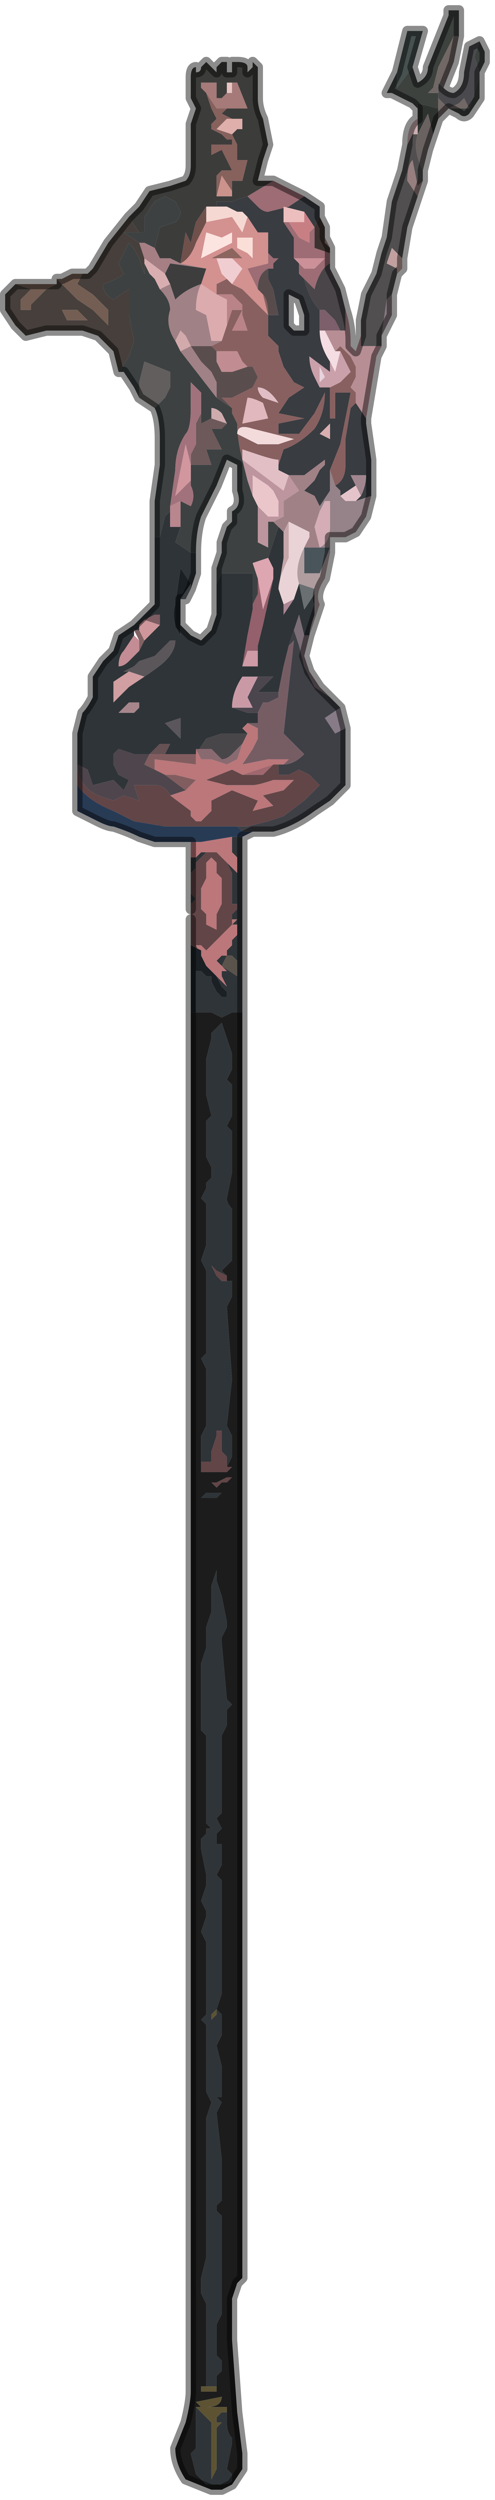 <?xml version="1.0" encoding="UTF-8" standalone="no"?>
<svg xmlns:xlink="http://www.w3.org/1999/xlink" height="24.2px" width="4.8px" xmlns="http://www.w3.org/2000/svg">
  <g transform="matrix(1.0, 0.0, 0.0, 1.0, 2.15, 11.05)">
    <path d="M0.35 -10.35 L0.35 -10.3 0.35 -10.1 Q0.35 -10.0 0.4 -9.9 L0.45 -9.65 0.4 -9.5 0.35 -9.3 0.5 -9.3 0.25 -9.15 0.1 -9.1 -0.05 -9.1 -0.05 -9.05 -0.15 -9.05 -0.25 -8.9 -0.3 -8.7 -0.35 -8.8 -0.4 -8.5 -0.5 -8.55 -0.6 -8.55 -0.65 -8.65 -0.6 -8.85 -0.45 -8.9 Q-0.4 -8.95 -0.4 -9.0 L-0.45 -9.1 -0.55 -9.15 -0.65 -9.1 -0.75 -8.95 -0.75 -8.8 -0.8 -8.8 -0.9 -8.95 -0.8 -9.05 -0.7 -9.2 -0.5 -9.25 -0.35 -9.3 Q-0.3 -9.35 -0.3 -9.45 L-0.3 -9.85 -0.25 -10.0 -0.3 -10.1 -0.3 -10.15 -0.3 -10.3 Q-0.3 -10.4 -0.25 -10.4 L-0.25 -10.35 Q-0.2 -10.35 -0.2 -10.4 L-0.15 -10.45 -0.1 -10.4 -0.05 -10.35 -0.05 -10.4 0.0 -10.45 0.05 -10.45 0.05 -10.35 0.1 -10.35 0.1 -10.45 0.15 -10.45 Q0.25 -10.45 0.25 -10.4 L0.25 -10.35 Q0.25 -10.35 0.3 -10.4 L0.3 -10.45 0.35 -10.4 0.35 -10.35 M0.1 -10.25 L0.1 -10.25 0.05 -10.25 0.05 -10.15 0.0 -10.1 -0.05 -10.1 -0.05 -10.25 -0.2 -10.25 -0.2 -10.2 -0.15 -10.15 -0.1 -10.0 -0.05 -9.9 -0.1 -9.85 -0.1 -9.8 0.0 -9.75 0.05 -9.7 0.1 -9.7 0.1 -9.65 0.0 -9.65 -0.1 -9.65 -0.1 -9.55 0.0 -9.6 0.05 -9.5 0.1 -9.4 0.0 -9.4 -0.05 -9.35 -0.05 -9.15 0.1 -9.15 0.1 -9.2 0.1 -9.3 0.2 -9.3 0.25 -9.5 0.15 -9.5 0.15 -9.65 0.1 -9.75 0.15 -9.8 0.2 -9.8 0.2 -9.9 0.1 -9.9 0.0 -9.95 0.05 -10.0 0.25 -10.0 0.15 -10.25 0.1 -10.25 M-0.3 -10.1 L-0.3 -10.15 -0.3 -10.1" fill="#3c3c3b" fill-rule="evenodd" stroke="none"/>
    <path d="M0.05 -10.15 L0.05 -10.25 0.1 -10.25 0.1 -10.25 0.1 -10.15 0.05 -10.15" fill="#e8c5c2" fill-rule="evenodd" stroke="none"/>
    <path d="M0.1 -10.25 L0.15 -10.25 0.25 -10.0 0.05 -10.0 -0.05 -10.0 -0.15 -10.15 -0.2 -10.2 -0.2 -10.25 -0.05 -10.25 -0.05 -10.1 0.0 -10.1 0.05 -10.15 0.1 -10.15 0.1 -10.25" fill="#a57a78" fill-rule="evenodd" stroke="none"/>
    <path d="M0.05 -10.0 L0.0 -9.95 0.1 -9.9 0.2 -9.9 0.05 -9.9 -0.05 -9.8 0.1 -9.75 0.15 -9.65 0.15 -9.5 0.25 -9.5 0.2 -9.3 0.1 -9.3 0.1 -9.2 0.0 -9.35 -0.05 -9.15 -0.05 -9.35 0.0 -9.4 0.1 -9.4 0.05 -9.5 0.0 -9.6 -0.1 -9.55 -0.1 -9.65 0.0 -9.65 0.1 -9.65 0.1 -9.7 0.05 -9.7 0.0 -9.75 -0.1 -9.8 -0.1 -9.85 -0.05 -9.9 -0.1 -10.0 -0.15 -10.15 -0.05 -10.0 0.05 -10.0" fill="#87615c" fill-rule="evenodd" stroke="none"/>
    <path d="M1.7 -10.35 L1.75 -10.55 1.8 -10.75 1.95 -10.75 1.85 -10.4 1.7 -10.2 1.7 -10.35" fill="#465150" fill-rule="evenodd" stroke="none"/>
    <path d="M1.9 -9.9 L1.9 -10.0 1.85 -10.05 1.65 -10.15 1.6 -10.15 1.7 -10.35 1.7 -10.2 1.85 -10.4 1.9 -10.25 Q2.0 -10.3 2.0 -10.4 L2.1 -10.65 2.2 -10.9 2.2 -10.95 2.3 -10.95 2.3 -10.75 2.3 -10.7 2.25 -10.7 2.2 -10.6 2.1 -10.4 2.05 -10.2 2.0 -10.15 1.9 -10.15 2.1 -10.15 2.1 -10.0 1.9 -10.05 1.9 -9.9 1.9 -9.9 M2.5 -10.65 L2.55 -10.55 2.55 -10.45 2.5 -10.35 2.45 -10.5 2.5 -10.65 M2.5 -10.3 L2.5 -10.1 2.4 -9.95 Q2.35 -9.9 2.3 -9.95 L2.2 -10.0 2.4 -10.0 2.45 -10.15 2.5 -10.3" fill="#3d423f" fill-rule="evenodd" stroke="none"/>
    <path d="M2.3 -10.7 L2.25 -10.45 2.15 -10.2 2.1 -10.25 Q2.1 -10.15 2.1 -10.1 L2.2 -10.0 2.3 -10.05 2.35 -10.1 2.4 -10.0 2.2 -10.0 2.1 -9.9 2.1 -10.0 2.1 -10.15 1.9 -10.15 2.0 -10.15 2.05 -10.2 2.1 -10.4 2.2 -10.6 2.25 -10.7 2.3 -10.7" fill="#716866" fill-rule="evenodd" stroke="none"/>
    <path d="M2.15 -10.2 Q2.2 -10.15 2.25 -10.15 2.35 -10.2 2.35 -10.35 L2.4 -10.6 2.5 -10.65 2.45 -10.5 2.5 -10.35 2.5 -10.3 2.45 -10.15 2.4 -10.0 2.35 -10.1 2.3 -10.05 2.2 -10.0 2.1 -10.1 Q2.1 -10.15 2.1 -10.25 L2.15 -10.2" fill="#4a494d" fill-rule="evenodd" stroke="none"/>
    <path d="M2.1 -9.9 L2.05 -9.75 2.0 -9.95 1.9 -9.75 1.9 -9.9 1.9 -10.05 2.1 -10.0 2.1 -9.9" fill="#2f3330" fill-rule="evenodd" stroke="none"/>
    <path d="M2.05 -9.75 L2.0 -9.6 1.95 -9.4 Q1.85 -9.6 1.9 -9.75 L2.0 -9.95 2.05 -9.75" fill="#696260" fill-rule="evenodd" stroke="none"/>
    <path d="M1.35 -7.95 L1.4 -8.2 1.5 -8.4 1.55 -8.6 1.6 -8.75 1.65 -9.1 1.75 -9.4 1.8 -9.65 1.85 -9.75 1.9 -9.75 Q1.85 -9.6 1.95 -9.4 L1.95 -9.3 1.9 -9.25 1.85 -9.5 Q1.8 -9.45 1.8 -9.3 L1.9 -9.15 1.8 -8.85 1.75 -8.55 1.65 -8.65 1.6 -8.5 1.7 -8.45 1.7 -8.4 1.65 -8.2 1.6 -8.15 1.55 -7.8 1.55 -7.7 1.35 -7.7 1.35 -7.95" fill="#514f4f" fill-rule="evenodd" stroke="none"/>
    <path d="M1.8 -9.65 Q1.8 -9.85 1.9 -9.9 L1.9 -9.75 1.85 -9.75 1.8 -9.65 M1.9 -9.9 L1.9 -9.9" fill="#ccafb2" fill-rule="evenodd" stroke="none"/>
    <path d="M1.95 -9.3 L1.9 -9.15 1.8 -9.3 Q1.8 -9.45 1.85 -9.5 L1.9 -9.25 1.95 -9.3" fill="#977e7f" fill-rule="evenodd" stroke="none"/>
    <path d="M1.0 -8.85 L1.0 -8.75 1.05 -8.65 1.0 -8.7 1.0 -8.85" fill="#a68082" fill-rule="evenodd" stroke="none"/>
    <path d="M0.2 -9.9 L0.2 -9.8 0.15 -9.8 0.1 -9.75 -0.05 -9.8 0.05 -9.9 0.2 -9.9" fill="#dfafac" fill-rule="evenodd" stroke="none"/>
    <path d="M0.8 -9.15 L0.95 -9.05 0.95 -8.95 0.9 -8.85 0.8 -9.0 0.6 -9.05 0.6 -8.9 0.6 -8.9 0.7 -8.75 0.7 -8.65 0.7 -8.65 0.7 -8.55 0.7 -8.55 0.75 -8.5 0.75 -8.4 0.8 -8.35 Q0.85 -8.15 0.95 -8.05 L0.95 -7.85 Q0.95 -7.7 1.05 -7.55 L1.05 -7.45 0.85 -7.6 Q0.85 -7.5 0.9 -7.4 L0.95 -7.3 1.05 -7.3 1.05 -7.0 1.1 -7.0 1.1 -7.25 1.25 -7.25 1.2 -7.0 1.15 -6.75 1.05 -6.5 1.05 -6.3 0.95 -6.15 0.9 -6.25 0.8 -6.3 0.9 -6.4 0.95 -6.5 1.0 -6.55 1.0 -6.6 0.8 -6.45 0.65 -6.45 0.55 -6.5 0.55 -6.55 0.6 -6.7 Q0.75 -6.75 0.9 -6.9 1.0 -7.05 1.0 -7.25 L0.9 -7.05 0.75 -6.85 Q0.75 -6.85 0.65 -6.85 L0.55 -6.85 0.55 -6.95 0.8 -7.0 0.55 -7.05 0.65 -7.2 0.8 -7.3 0.7 -7.35 0.6 -7.5 0.55 -7.65 0.55 -7.7 0.5 -7.75 0.45 -7.8 0.45 -8.0 0.55 -8.0 0.5 -8.25 0.45 -8.35 0.45 -8.45 0.5 -8.45 0.5 -8.5 0.55 -8.55 0.5 -8.55 0.45 -8.6 0.45 -8.8 0.35 -8.8 0.25 -8.95 0.2 -9.0 0.15 -9.0 0.05 -9.05 -0.05 -9.05 -0.05 -9.1 0.1 -9.1 0.25 -9.15 0.35 -9.05 Q0.4 -9.0 0.45 -9.0 L0.65 -9.05 0.8 -9.15 M1.4 -7.0 L1.4 -6.95 1.45 -6.6 1.45 -6.25 1.3 -6.2 1.35 -6.25 Q1.4 -6.35 1.4 -6.45 L1.25 -6.45 1.3 -6.35 1.15 -6.25 1.15 -6.3 1.1 -6.35 Q1.2 -6.4 1.2 -6.55 L1.2 -6.8 1.25 -7.1 1.3 -7.15 1.4 -7.0 M0.7 -8.55 L0.7 -8.55 M0.65 -8.2 L0.65 -7.9 0.7 -7.85 0.8 -7.85 0.8 -8.0 0.75 -8.15 0.65 -8.2 0.65 -8.2 M1.05 -6.8 L1.05 -6.95 0.95 -6.85 1.05 -6.8" fill="#393c41" fill-rule="evenodd" stroke="none"/>
    <path d="M0.5 -9.3 L0.8 -9.15 0.65 -9.05 0.45 -9.0 Q0.4 -9.0 0.35 -9.05 L0.25 -9.15 0.5 -9.3 M1.05 -8.6 L1.05 -8.5 Q0.95 -8.45 0.9 -8.25 L0.8 -8.35 0.75 -8.4 0.75 -8.5 0.8 -8.45 0.9 -8.45 0.95 -8.5 1.0 -8.55 0.7 -8.55 0.7 -8.65 0.7 -8.75 0.6 -8.9 0.6 -8.9 0.65 -8.9 0.75 -8.75 0.85 -8.7 0.85 -8.8 0.9 -8.85 0.9 -8.65 1.05 -8.6 M0.45 -8.6 L0.5 -8.55 0.55 -8.55 0.5 -8.5 0.5 -8.45 0.45 -8.45 Q0.35 -8.4 0.35 -8.25 L0.25 -8.45 0.45 -8.5 0.45 -8.6 M0.7 -8.55 L0.7 -8.55" fill="#9d6c74" fill-rule="evenodd" stroke="none"/>
    <path d="M-0.05 -9.05 L0.05 -9.05 0.15 -9.0 0.2 -9.0 0.25 -8.95 0.2 -8.8 0.1 -8.95 -0.15 -8.9 -0.15 -9.05 -0.05 -9.05" fill="#f6d8d2" fill-rule="evenodd" stroke="none"/>
    <path d="M0.1 -9.2 L0.1 -9.15 -0.05 -9.15 0.0 -9.35 0.1 -9.2" fill="#cc928c" fill-rule="evenodd" stroke="none"/>
    <path d="M-0.15 -8.9 L0.1 -8.95 0.2 -8.8 0.25 -8.95 0.35 -8.8 0.45 -8.8 0.45 -8.6 0.45 -8.5 0.25 -8.45 0.35 -8.25 0.4 -8.2 0.45 -8.0 0.3 -8.15 0.2 -8.25 0.1 -8.3 0.2 -8.45 0.1 -8.55 0.2 -8.55 0.1 -8.65 -0.1 -8.55 -0.05 -8.55 0.0 -8.4 0.05 -8.35 -0.05 -8.3 -0.05 -8.2 -0.2 -8.3 -0.2 -8.3 -0.15 -8.45 -0.4 -8.5 Q-0.3 -8.55 -0.25 -8.7 L-0.15 -8.9 M0.15 -8.75 L0.15 -8.65 0.25 -8.6 0.3 -8.55 0.3 -8.75 0.15 -8.75 M0.1 -8.7 L0.1 -8.8 0.0 -8.75 -0.15 -8.8 -0.2 -8.55 0.1 -8.7" fill="#d3918f" fill-rule="evenodd" stroke="none"/>
    <path d="M0.1 -8.7 L-0.2 -8.55 -0.15 -8.8 0.0 -8.75 0.1 -8.8 0.1 -8.7" fill="#fce4e0" fill-rule="evenodd" stroke="none"/>
    <path d="M0.15 -8.75 L0.3 -8.75 0.3 -8.55 0.25 -8.6 0.15 -8.65 0.15 -8.75" fill="#fadfd8" fill-rule="evenodd" stroke="none"/>
    <path d="M0.6 -8.9 L0.6 -9.05 0.8 -9.0 0.8 -8.9 0.65 -8.9 0.6 -8.9" fill="#edbebe" fill-rule="evenodd" stroke="none"/>
    <path d="M0.8 -9.0 L0.9 -8.85 0.85 -8.8 0.85 -8.7 0.75 -8.75 0.65 -8.9 0.8 -8.9 0.8 -9.0" fill="#c87f84" fill-rule="evenodd" stroke="none"/>
    <path d="M0.95 -8.95 L1.0 -8.85 1.0 -8.7 1.05 -8.65 1.05 -8.6 0.9 -8.65 0.9 -8.85 0.95 -8.95" fill="#3c3230" fill-rule="evenodd" stroke="none"/>
    <path d="M0.75 -8.5 L0.7 -8.55 0.7 -8.55 1.0 -8.55 0.95 -8.5 0.9 -8.45 0.8 -8.45 0.75 -8.5" fill="#cc9198" fill-rule="evenodd" stroke="none"/>
    <path d="M0.7 -8.55 L0.7 -8.65 0.7 -8.65 0.7 -8.55" fill="#453731" fill-rule="evenodd" stroke="none"/>
    <path d="M0.95 -7.85 L0.95 -8.05 1.0 -8.05 1.05 -8.0 1.1 -7.95 1.15 -7.85 1.0 -7.85 0.95 -7.85" fill="#7c5f6a" fill-rule="evenodd" stroke="none"/>
    <path d="M1.05 -8.5 L1.05 -8.45 1.15 -8.25 1.2 -8.05 1.2 -7.85 1.15 -7.85 1.1 -7.95 1.05 -8.0 1.0 -8.05 0.95 -8.05 Q0.85 -8.15 0.8 -8.35 L0.9 -8.25 Q0.95 -8.45 1.05 -8.5" fill="#494548" fill-rule="evenodd" stroke="none"/>
    <path d="M-0.05 -8.55 L-0.1 -8.55 0.1 -8.65 0.2 -8.55 0.1 -8.55 -0.05 -8.55" fill="#8c655f" fill-rule="evenodd" stroke="none"/>
    <path d="M0.1 -8.55 L0.2 -8.45 0.1 -8.3 0.05 -8.35 0.0 -8.4 -0.05 -8.55 0.1 -8.55" fill="#f0cdd1" fill-rule="evenodd" stroke="none"/>
    <path d="M0.45 -8.0 L0.45 -7.8 0.5 -7.75 0.55 -7.7 0.55 -7.65 0.6 -7.5 0.7 -7.35 0.8 -7.3 0.65 -7.2 0.55 -7.05 0.8 -7.0 0.55 -6.95 0.55 -6.85 0.65 -6.85 Q0.75 -6.85 0.75 -6.85 L0.9 -7.05 1.0 -7.25 Q1.0 -7.05 0.9 -6.9 0.75 -6.75 0.6 -6.7 L0.55 -6.55 0.55 -6.6 Q0.5 -6.6 0.35 -6.65 L0.2 -6.7 0.2 -6.6 Q0.15 -6.8 0.15 -6.95 L0.1 -7.05 0.1 -7.1 0.0 -7.2 0.1 -7.2 0.2 -7.25 0.3 -7.3 0.35 -7.4 0.3 -7.5 0.25 -7.5 0.2 -7.55 0.15 -7.65 0.05 -7.65 -0.05 -7.65 -0.1 -7.7 0.0 -7.75 0.05 -7.9 0.1 -8.05 0.2 -8.05 0.1 -7.85 0.25 -7.85 0.2 -8.0 0.2 -8.1 0.1 -8.2 -0.05 -8.2 -0.05 -8.3 0.05 -8.35 0.1 -8.3 0.2 -8.25 0.3 -8.15 0.45 -8.0 0.4 -8.2 Q0.45 -8.15 0.45 -8.0 M1.05 -6.5 L1.15 -6.75 1.2 -7.0 1.25 -7.25 1.1 -7.25 1.1 -7.0 1.05 -7.0 1.05 -7.3 0.95 -7.3 1.05 -7.3 1.15 -7.35 1.2 -7.4 1.25 -7.45 1.15 -7.65 1.1 -7.65 1.15 -7.7 1.25 -7.6 1.3 -7.5 1.3 -7.4 1.25 -7.3 1.3 -7.25 1.3 -7.15 1.25 -7.1 1.2 -6.8 1.2 -6.55 Q1.2 -6.4 1.1 -6.35 L1.05 -6.5 M0.2 -6.6 L0.2 -6.6 M0.35 -7.3 Q0.35 -7.25 0.4 -7.2 L0.55 -7.15 Q0.45 -7.3 0.35 -7.3 M0.25 -7.2 L0.2 -6.95 0.45 -7.0 0.4 -7.15 Q0.3 -7.2 0.25 -7.2 M0.15 -6.85 L0.35 -6.75 0.55 -6.75 0.7 -6.8 0.3 -6.9 Q0.15 -6.95 0.15 -6.85" fill="#886060" fill-rule="evenodd" stroke="none"/>
    <path d="M-0.05 -8.2 L0.1 -8.2 0.2 -8.1 0.2 -8.0 0.25 -7.85 0.1 -7.85 0.2 -8.05 0.1 -8.05 0.05 -7.9 0.05 -8.15 -0.05 -8.2" fill="#ba8388" fill-rule="evenodd" stroke="none"/>
    <path d="M0.45 -8.45 L0.45 -8.35 0.5 -8.25 0.55 -8.0 0.45 -8.0 Q0.45 -8.15 0.4 -8.2 L0.35 -8.25 Q0.35 -8.4 0.45 -8.45" fill="#584b4c" fill-rule="evenodd" stroke="none"/>
    <path d="M0.05 -7.9 L0.0 -7.75 -0.1 -7.75 -0.15 -8.0 -0.25 -8.05 Q-0.25 -8.2 -0.2 -8.3 L-0.05 -8.2 0.05 -8.15 0.05 -7.9" fill="#dcabae" fill-rule="evenodd" stroke="none"/>
    <path d="M-0.1 -7.7 L-0.05 -7.65 -0.05 -7.55 0.0 -7.45 0.1 -7.45 0.25 -7.5 0.3 -7.5 0.35 -7.4 0.3 -7.3 0.2 -7.25 0.1 -7.2 0.0 -7.2 0.1 -7.1 -0.05 -7.2 -0.05 -7.35 -0.1 -7.45 -0.2 -7.55 -0.3 -7.7 -0.1 -7.7" fill="#5a4d4e" fill-rule="evenodd" stroke="none"/>
    <path d="M-0.05 -7.65 L0.05 -7.65 0.15 -7.65 0.2 -7.55 0.25 -7.5 0.1 -7.45 0.0 -7.45 -0.05 -7.55 -0.05 -7.65" fill="#c18d92" fill-rule="evenodd" stroke="none"/>
    <path d="M1.05 -7.55 Q0.95 -7.7 0.95 -7.85 L1.0 -7.85 1.05 -7.75 1.1 -7.65 1.15 -7.65 1.1 -7.45 1.05 -7.55" fill="#f4dde3" fill-rule="evenodd" stroke="none"/>
    <path d="M0.95 -7.3 L0.9 -7.4 Q0.85 -7.5 0.85 -7.6 L1.05 -7.45 1.05 -7.55 1.1 -7.45 1.15 -7.65 1.25 -7.45 1.2 -7.4 1.15 -7.35 1.05 -7.3 0.95 -7.3 M0.95 -7.5 L0.95 -7.35 1.0 -7.4 0.95 -7.5" fill="#caa0aa" fill-rule="evenodd" stroke="none"/>
    <path d="M0.95 -7.5 L1.0 -7.4 0.95 -7.35 0.95 -7.5" fill="#e8d3dc" fill-rule="evenodd" stroke="none"/>
    <path d="M1.75 -8.55 L1.75 -8.45 1.7 -8.4 1.7 -8.45 1.6 -8.5 1.65 -8.65 1.75 -8.55" fill="#c1a09f" fill-rule="evenodd" stroke="none"/>
    <path d="M1.65 -8.2 L1.65 -8.0 1.55 -7.8 1.6 -8.15 1.65 -8.2" fill="#867980" fill-rule="evenodd" stroke="none"/>
    <path d="M1.2 -8.05 Q1.25 -7.9 1.25 -7.75 1.25 -7.75 1.25 -7.7 L1.3 -7.65 1.35 -7.8 1.35 -7.95 1.35 -7.7 1.55 -7.7 1.5 -7.6 1.45 -7.3 1.4 -7.0 1.3 -7.15 1.3 -7.25 1.25 -7.3 1.3 -7.4 1.3 -7.5 1.25 -7.6 1.15 -7.7 1.1 -7.65 1.05 -7.75 1.0 -7.85 1.15 -7.85 1.2 -7.85 1.2 -8.05" fill="#b88e95" fill-rule="evenodd" stroke="none"/>
    <path d="M1.05 -6.8 L0.95 -6.85 1.05 -6.95 1.05 -6.8 M-0.5 -8.3 L-0.6 -8.25 -0.65 -8.35 -0.7 -8.4 -0.75 -8.5 -0.75 -8.55 -0.55 -8.4 -0.5 -8.3" fill="#d9aeb1" fill-rule="evenodd" stroke="none"/>
    <path d="M1.45 -6.25 L1.4 -6.05 1.3 -5.9 1.2 -5.85 1.05 -5.85 1.05 -5.75 1.0 -5.75 0.95 -5.75 Q1.05 -5.8 1.05 -5.95 L1.05 -6.2 1.0 -6.2 0.95 -6.1 0.95 -6.15 1.05 -6.3 1.05 -6.5 1.1 -6.35 1.15 -6.3 1.15 -6.25 1.2 -6.2 1.3 -6.2 1.45 -6.25 M0.95 -5.75 L0.95 -5.75" fill="#958389" fill-rule="evenodd" stroke="none"/>
    <path d="M1.15 -6.25 L1.3 -6.35 1.35 -6.25 1.3 -6.2 1.2 -6.2 1.15 -6.25" fill="#e5c3ca" fill-rule="evenodd" stroke="none"/>
    <path d="M1.3 -6.35 L1.25 -6.45 1.4 -6.45 Q1.4 -6.35 1.35 -6.25 L1.3 -6.35" fill="#a2868f" fill-rule="evenodd" stroke="none"/>
    <path d="M0.35 -7.3 Q0.45 -7.3 0.55 -7.15 L0.4 -7.2 Q0.35 -7.25 0.35 -7.3" fill="#e1bec5" fill-rule="evenodd" stroke="none"/>
    <path d="M-0.65 -5.85 L-0.65 -6.2 -0.6 -6.55 -0.6 -6.8 Q-0.6 -7.0 -0.65 -7.1 L-0.6 -7.15 -0.55 -7.2 -0.5 -7.3 -0.5 -7.45 -0.75 -7.55 -0.8 -7.35 -0.8 -7.2 -0.85 -7.3 -0.95 -7.45 -1.0 -7.45 -0.9 -7.6 -0.85 -7.75 -0.9 -8.0 -0.9 -8.25 -1.05 -8.15 Q-1.15 -8.2 -1.15 -8.3 -1.0 -8.35 -0.95 -8.4 L-1.0 -8.5 -0.9 -8.7 Q-0.85 -8.65 -0.8 -8.55 L-0.75 -8.4 -0.75 -8.55 -0.75 -8.5 -0.7 -8.4 -0.65 -8.35 -0.6 -8.25 Q-0.5 -8.15 -0.5 -8.05 -0.55 -7.9 -0.45 -7.75 L-0.4 -7.65 -0.05 -7.2 0.1 -7.1 0.1 -7.05 0.15 -6.95 Q0.15 -6.8 0.2 -6.6 L0.25 -6.4 0.3 -6.25 0.35 -6.15 0.35 -5.8 0.45 -5.75 0.45 -6.0 0.5 -6.0 0.55 -5.95 0.45 -5.65 0.3 -5.6 0.35 -5.45 0.35 -5.3 0.3 -5.2 0.3 -5.5 0.0 -5.5 -0.05 -5.4 -0.05 -5.55 0.0 -5.7 0.0 -5.8 0.05 -5.95 0.1 -6.0 0.1 -6.1 Q0.2 -6.15 0.15 -6.3 L0.15 -6.55 0.05 -6.6 -0.05 -6.35 -0.2 -6.05 Q-0.25 -5.9 -0.25 -5.7 L-0.3 -5.7 -0.45 -5.8 -0.4 -5.95 -0.4 -6.0 -0.4 -6.2 -0.3 -6.15 Q-0.25 -6.25 -0.3 -6.35 L-0.3 -6.55 -0.1 -6.55 -0.15 -6.7 0.0 -6.7 -0.1 -6.9 0.0 -6.9 0.05 -6.95 0.0 -7.05 Q-0.05 -7.1 -0.1 -7.1 L-0.1 -7.0 -0.2 -6.95 -0.2 -7.1 -0.2 -7.25 -0.25 -7.3 -0.3 -7.35 -0.3 -7.1 Q-0.3 -6.9 -0.35 -6.85 -0.45 -6.7 -0.45 -6.5 L-0.5 -6.15 -0.5 -6.1 -0.55 -6.05 -0.6 -5.85 -0.65 -5.85 -0.65 -5.85 M-0.8 -8.8 L-0.75 -8.8 -0.75 -8.95 -0.65 -9.1 -0.55 -9.15 -0.45 -9.1 -0.4 -9.0 Q-0.4 -8.95 -0.45 -8.9 L-0.6 -8.85 -0.65 -8.65 -0.75 -8.7 -0.8 -8.7 -0.95 -8.8 Q-0.9 -8.8 -0.85 -8.8 L-0.8 -8.8" fill="#3d4142" fill-rule="evenodd" stroke="none"/>
    <path d="M0.05 -6.95 L0.0 -6.9 -0.1 -6.9 0.0 -6.7 -0.15 -6.7 -0.1 -6.55 -0.3 -6.55 -0.3 -6.35 -0.3 -6.4 -0.3 -6.55 -0.3 -6.65 -0.25 -6.75 -0.25 -6.95 -0.2 -7.05 -0.2 -7.1 -0.2 -6.95 -0.1 -7.0 0.05 -6.95" fill="#6d585a" fill-rule="evenodd" stroke="none"/>
    <path d="M0.25 -7.2 Q0.3 -7.2 0.4 -7.15 L0.45 -7.0 0.2 -6.95 0.25 -7.2" fill="#e0b8bd" fill-rule="evenodd" stroke="none"/>
    <path d="M0.15 -6.85 Q0.15 -6.95 0.3 -6.9 L0.7 -6.8 0.55 -6.75 0.35 -6.75 0.15 -6.85" fill="#f3dbdc" fill-rule="evenodd" stroke="none"/>
    <path d="M0.55 -6.55 L0.55 -6.5 0.65 -6.45 0.65 -6.45 0.6 -6.3 0.2 -6.6 0.2 -6.7 0.35 -6.65 Q0.5 -6.6 0.55 -6.6 L0.55 -6.55" fill="#e2bfc5" fill-rule="evenodd" stroke="none"/>
    <path d="M0.2 -6.6 L0.2 -6.6 0.6 -6.3 0.65 -6.45 0.75 -6.3 0.6 -6.2 0.6 -6.05 0.5 -6.0 0.45 -6.0 0.45 -5.75 0.35 -5.8 0.35 -6.15 0.45 -6.05 0.55 -6.05 0.55 -6.2 0.5 -6.3 0.45 -6.35 0.3 -6.45 0.3 -6.25 0.25 -6.4 0.2 -6.6" fill="#bd959e" fill-rule="evenodd" stroke="none"/>
    <path d="M0.35 -6.15 L0.3 -6.25 0.3 -6.45 0.45 -6.35 0.5 -6.3 0.55 -6.2 0.55 -6.05 0.45 -6.05 0.35 -6.15" fill="#eac6cb" fill-rule="evenodd" stroke="none"/>
    <path d="M0.65 -6.45 L0.8 -6.45 1.0 -6.6 1.0 -6.55 0.95 -6.5 0.9 -6.4 0.8 -6.3 0.9 -6.25 0.95 -6.15 0.95 -6.1 0.9 -5.95 0.95 -5.75 0.95 -5.75 0.85 -5.75 0.8 -5.75 0.8 -5.75 0.85 -5.85 0.85 -5.9 0.65 -6.0 0.65 -6.0 0.6 -5.9 0.55 -5.95 0.5 -6.0 0.6 -6.05 0.6 -6.2 0.75 -6.3 0.65 -6.45 0.65 -6.45 M0.0 -7.75 L-0.1 -7.7 -0.3 -7.7 -0.2 -7.55 -0.1 -7.45 -0.05 -7.35 -0.05 -7.2 -0.4 -7.65 -0.3 -7.7 -0.35 -7.8 -0.4 -7.85 -0.45 -7.75 Q-0.55 -7.9 -0.5 -8.05 -0.5 -8.15 -0.6 -8.25 L-0.5 -8.3 -0.45 -8.15 Q-0.35 -8.25 -0.2 -8.3 -0.25 -8.2 -0.25 -8.05 L-0.15 -8.0 -0.1 -7.75 0.0 -7.75 M-0.2 -8.3 L-0.2 -8.3" fill="#a08186" fill-rule="evenodd" stroke="none"/>
    <path d="M0.8 -5.75 Q0.7 -5.55 0.75 -5.4 L0.75 -5.4 0.7 -5.25 0.6 -5.2 0.55 -5.35 Q0.55 -5.45 0.65 -5.65 L0.65 -6.0 0.85 -5.9 0.85 -5.85 0.8 -5.75 0.8 -5.75" fill="#ead3d6" fill-rule="evenodd" stroke="none"/>
    <path d="M0.95 -6.1 L1.0 -6.2 1.05 -6.2 1.05 -5.95 Q1.05 -5.8 0.95 -5.75 L0.9 -5.95 0.95 -6.1" fill="#d4adb6" fill-rule="evenodd" stroke="none"/>
    <path d="M0.2 -2.95 L0.2 -1.6 0.2 -1.25 0.15 -1.25 0.1 -1.25 0.0 -1.2 -0.1 -1.25 -0.25 -1.25 -0.25 -1.35 -0.25 -1.45 -0.25 -1.65 -0.2 -1.65 -0.15 -1.6 -0.1 -1.6 -0.1 -1.55 -0.05 -1.45 -0.05 -1.45 0.0 -1.4 0.0 -1.4 0.05 -1.4 0.05 -1.45 0.0 -1.5 -0.05 -1.6 -0.05 -1.6 0.0 -1.55 Q0.05 -1.5 0.05 -1.5 L0.0 -1.6 0.0 -1.65 0.05 -1.65 0.0 -1.7 0.0 -1.7 -0.05 -1.75 -0.05 -1.75 0.0 -1.8 0.05 -1.8 0.05 -1.85 0.1 -1.9 0.1 -1.95 0.15 -2.0 0.15 -2.1 0.1 -2.1 0.15 -2.15 0.1 -2.15 0.1 -2.15 0.1 -2.2 0.15 -2.25 0.15 -2.3 0.1 -2.3 0.1 -2.45 0.1 -2.6 0.05 -2.7 0.05 -2.7 0.1 -2.65 0.1 -2.65 0.15 -2.6 0.15 -2.7 0.15 -2.75 0.1 -2.8 0.1 -2.95 0.2 -2.95 M-0.3 -2.25 L-0.3 -2.9 -0.3 -2.8 -0.3 -2.75 -0.25 -2.75 -0.2 -2.8 -0.2 -2.8 -0.15 -2.8 -0.25 -2.7 -0.25 -2.65 -0.25 -2.65 -0.3 -2.6 -0.3 -2.4 -0.25 -2.35 -0.3 -2.3 -0.3 -2.25 M-1.4 -3.85 L-1.4 -3.95 -1.35 -4.15 Q-1.3 -4.2 -1.25 -4.3 L-1.25 -4.5 -1.15 -4.65 -1.05 -4.75 -1.0 -4.9 -0.85 -5.0 -0.75 -5.1 -0.65 -5.2 -0.65 -5.45 -0.65 -5.85 -0.65 -5.85 -0.6 -5.85 -0.55 -6.05 -0.5 -6.1 -0.5 -5.95 -0.4 -5.95 -0.45 -5.8 -0.3 -5.7 -0.25 -5.7 -0.25 -5.5 -0.3 -5.35 -0.3 -5.4 -0.4 -5.55 -0.45 -5.2 Q-0.5 -5.05 -0.4 -4.9 L-0.4 -5.25 -0.4 -5.0 -0.35 -4.95 -0.3 -4.9 -0.2 -4.85 -0.1 -4.95 -0.05 -5.1 -0.05 -5.4 0.0 -5.5 0.3 -5.5 0.3 -5.2 0.3 -5.15 0.25 -4.9 0.2 -4.6 0.35 -4.6 0.35 -4.8 0.4 -5.0 0.5 -5.45 0.5 -5.55 0.45 -5.65 0.55 -5.95 0.6 -5.9 0.6 -5.65 0.55 -5.35 0.6 -5.2 0.6 -5.1 0.7 -5.25 0.75 -5.4 0.8 -5.15 0.9 -5.3 0.9 -5.1 Q0.85 -4.95 0.85 -4.9 L0.8 -4.9 0.75 -5.1 0.7 -4.95 0.65 -4.8 0.6 -4.6 0.55 -4.35 0.35 -4.35 0.5 -4.5 0.2 -4.5 Q0.1 -4.35 0.1 -4.2 L0.25 -4.15 0.35 -4.15 0.35 -4.05 0.25 -4.05 0.2 -4.0 0.25 -3.95 0.1 -3.95 0.0 -3.95 -0.15 -3.9 -0.25 -3.75 -0.4 -3.75 -0.55 -3.75 -0.5 -3.85 -0.6 -3.85 -0.7 -3.75 -0.85 -3.75 -1.0 -3.8 -1.05 -3.75 -1.05 -3.65 -1.0 -3.55 -0.9 -3.5 -0.95 -3.4 -1.05 -3.5 -1.25 -3.45 -1.3 -3.6 -1.4 -3.65 -1.4 -3.85 M0.0 -1.7 L0.15 -1.6 0.15 -1.75 0.1 -1.8 0.1 -1.8 0.05 -1.8 0.0 -1.7 M-0.25 -1.25 L-0.25 -1.25 M-0.15 1.75 L-0.15 1.45 -0.15 1.25 -0.2 1.15 -0.15 1.0 -0.15 0.65 -0.15 0.6 -0.2 0.55 -0.15 0.45 -0.15 0.4 -0.1 0.35 -0.1 0.25 -0.15 0.15 -0.15 0.0 -0.15 -0.15 -0.15 -0.2 -0.1 -0.25 -0.15 -0.45 -0.15 -0.55 -0.15 -0.8 -0.1 -1.0 -0.1 -1.05 -0.05 -1.1 0.0 -1.15 0.05 -1.0 0.1 -0.85 0.1 -0.75 0.1 -0.7 0.05 -0.6 0.1 -0.55 0.1 -0.4 0.1 -0.25 0.05 -0.15 0.1 -0.1 0.1 0.2 0.1 0.3 0.05 0.55 Q0.05 0.6 0.1 0.65 L0.1 1.0 0.1 1.15 0.05 1.2 0.0 1.25 0.05 1.3 0.05 1.35 0.1 1.35 0.1 1.5 0.05 1.6 0.1 2.3 0.05 2.75 0.1 2.85 0.1 3.05 0.05 3.15 0.05 3.05 0.0 3.0 0.0 2.85 0.0 2.8 -0.05 2.8 -0.05 2.85 -0.1 3.0 -0.1 3.1 -0.15 3.1 -0.2 3.1 -0.2 2.85 -0.15 2.75 -0.15 2.5 -0.15 2.2 -0.2 2.1 -0.15 2.05 -0.15 1.85 -0.15 1.75 M0.05 1.3 L-0.05 1.25 -0.1 1.2 -0.05 1.3 0.0 1.35 0.05 1.35 0.05 1.3 M0.05 3.4 L0.0 3.4 -0.05 3.45 -0.1 3.45 -0.15 3.45 -0.2 3.45 -0.2 3.45 -0.15 3.4 -0.15 3.4 0.05 3.4 M-0.15 9.15 L-0.15 9.05 -0.15 8.6 -0.15 8.55 -0.2 8.5 -0.2 8.5 -0.15 8.45 -0.15 8.2 -0.15 8.1 -0.15 7.95 -0.15 7.85 -0.15 7.75 -0.2 7.65 -0.15 7.5 -0.15 7.45 -0.2 7.35 -0.15 7.2 -0.15 7.1 -0.2 6.85 -0.2 6.75 -0.15 6.7 -0.15 6.65 -0.1 6.65 -0.15 6.6 -0.15 6.4 -0.15 6.3 -0.15 6.0 -0.15 5.75 -0.15 5.75 -0.2 5.7 -0.2 5.05 -0.15 4.9 -0.15 4.8 -0.15 4.7 -0.1 4.55 -0.1 4.3 -0.05 4.15 -0.05 4.25 0.0 4.4 0.05 4.65 0.05 4.7 0.0 4.8 0.0 4.85 0.05 5.4 0.1 5.45 0.05 5.5 0.05 5.65 0.0 5.75 0.0 6.4 0.0 6.5 -0.05 6.55 0.0 6.65 -0.05 6.7 -0.05 6.8 0.0 6.8 0.0 6.85 0.0 6.95 0.0 7.0 -0.05 7.1 0.0 7.15 0.0 7.25 0.0 7.6 0.0 7.8 0.0 8.05 0.0 8.25 -0.05 8.4 0.0 8.45 0.0 8.4 0.0 8.5 0.0 8.6 0.0 8.65 -0.05 8.75 0.0 8.95 0.0 9.15 0.0 9.25 -0.05 9.25 0.0 9.3 -0.05 9.4 0.0 9.85 0.0 10.1 0.0 10.25 -0.05 10.3 -0.05 10.35 0.0 10.4 0.0 10.4 0.0 10.45 0.0 11.0 0.0 11.35 -0.05 11.45 -0.05 11.55 -0.05 11.65 -0.05 11.75 0.0 11.8 0.0 11.9 -0.05 11.95 -0.05 12.0 -0.05 12.05 -0.15 12.05 -0.15 11.9 -0.15 11.65 -0.15 11.6 -0.15 11.4 Q-0.15 11.3 -0.15 11.25 L-0.2 11.15 -0.2 11.0 -0.15 10.8 -0.15 10.7 -0.15 10.45 -0.15 10.4 -0.15 10.25 -0.15 10.05 -0.15 9.6 -0.15 9.45 -0.1 9.3 -0.15 9.2 -0.15 9.15 M-0.25 12.25 L-0.15 12.35 -0.1 12.4 -0.1 12.8 -0.1 12.95 -0.05 12.85 -0.05 12.7 -0.05 12.5 -0.05 12.45 0.0 12.4 -0.05 12.4 -0.05 12.35 0.0 12.3 0.05 12.3 0.05 12.4 Q0.05 12.5 0.1 12.55 L0.1 12.6 0.05 12.85 0.1 12.9 0.1 12.95 Q0.1 13.0 -0.05 13.0 L-0.15 13.0 -0.25 12.9 -0.3 12.7 -0.25 12.65 -0.25 12.5 -0.25 12.45 -0.25 12.3 -0.25 12.25 M-0.75 -5.05 L-0.8 -5.0 -0.8 -4.95 -0.85 -4.95 -0.85 -4.9 -0.95 -4.75 Q-1.0 -4.7 -1.0 -4.6 -0.95 -4.6 -0.9 -4.65 L-0.8 -4.75 -0.75 -4.85 -0.6 -5.0 -0.6 -5.05 -0.6 -5.1 -0.65 -5.1 -0.75 -5.05 M-0.75 -4.5 L-0.75 -4.5 Q-0.6 -4.6 -0.55 -4.65 -0.45 -4.75 -0.45 -4.85 L-0.5 -4.85 -0.55 -4.8 -0.65 -4.7 -0.8 -4.65 -0.85 -4.6 -0.95 -4.55 -0.9 -4.55 -1.05 -4.45 -1.05 -4.25 -0.9 -4.4 -0.75 -4.5 M-0.85 -4.25 L-0.9 -4.25 -0.95 -4.2 -1.0 -4.15 -0.9 -4.15 Q-0.9 -4.15 -0.85 -4.15 L-0.8 -4.2 -0.8 -4.25 -0.85 -4.25 M-0.7 -3.75 L-0.7 -3.75 M-0.4 -3.9 L-0.4 -4.1 -0.55 -4.05 -0.4 -3.9 M-0.3 -2.9 L-0.3 -2.9 M-0.15 3.1 L-0.15 3.1 M-0.05 8.4 L-0.1 8.45 -0.1 8.5 -0.05 8.45 -0.05 8.4" fill="#2f3438" fill-rule="evenodd" stroke="none"/>
    <path d="M0.6 -5.9 L0.65 -6.0 0.65 -6.0 0.65 -5.65 Q0.55 -5.45 0.55 -5.35 L0.6 -5.65 0.6 -5.9" fill="#c6a6aa" fill-rule="evenodd" stroke="none"/>
    <path d="M0.95 -5.75 L1.0 -5.75 1.05 -5.75 0.95 -5.5 0.8 -5.5 0.8 -5.75 0.85 -5.75 0.95 -5.75" fill="#4a555b" fill-rule="evenodd" stroke="none"/>
    <path d="M0.35 -5.45 L0.3 -5.6 0.45 -5.65 0.5 -5.55 0.5 -5.45 0.45 -5.3 0.4 -5.15 0.35 -5.45" fill="#dda6b0" fill-rule="evenodd" stroke="none"/>
    <path d="M0.3 -5.2 L0.35 -5.3 0.35 -5.45 0.4 -5.15 0.45 -5.3 0.5 -5.45 0.4 -5.0 0.35 -4.8 0.35 -4.6 0.35 -4.75 0.25 -4.75 0.2 -4.6 0.25 -4.9 0.3 -5.15 0.3 -5.2" fill="#93606b" fill-rule="evenodd" stroke="none"/>
    <path d="M0.75 -5.4 L0.9 -5.35 0.9 -5.3 0.8 -5.15 0.75 -5.4 0.75 -5.4" fill="#6a6f71" fill-rule="evenodd" stroke="none"/>
    <path d="M1.05 -5.75 L1.05 -5.7 1.0 -5.45 Q0.9 -5.3 0.95 -5.2 L0.9 -5.05 0.85 -4.9 Q0.85 -4.95 0.9 -5.1 L0.9 -5.3 0.9 -5.35 0.75 -5.4 Q0.7 -5.55 0.8 -5.75 L0.8 -5.5 0.95 -5.5 1.05 -5.75" fill="#af9da0" fill-rule="evenodd" stroke="none"/>
    <path d="M0.7 -5.25 L0.6 -5.1 0.6 -5.2 0.7 -5.25" fill="#ab8894" fill-rule="evenodd" stroke="none"/>
    <path d="M1.05 -4.3 L1.15 -4.2 1.0 -4.1 1.1 -3.95 1.2 -4.0 1.2 -3.45 1.05 -3.3 0.9 -3.2 Q0.7 -3.05 0.5 -3.0 L0.3 -3.0 0.2 -3.0 0.15 -3.05 0.1 -3.05 0.15 -3.05 0.2 -3.05 0.25 -3.05 0.45 -3.1 0.6 -3.15 0.8 -3.3 0.95 -3.45 0.85 -3.55 0.75 -3.6 0.65 -3.55 0.55 -3.55 0.55 -3.65 0.6 -3.65 Q0.7 -3.65 0.8 -3.75 L0.6 -3.95 0.65 -4.4 0.7 -4.85 0.65 -4.8 0.7 -4.95 0.75 -4.8 0.8 -4.6 0.9 -4.4 1.05 -4.3" fill="#3e4046" fill-rule="evenodd" stroke="none"/>
    <path d="M1.15 -4.2 L1.2 -4.0 1.2 -3.7 1.2 -3.45 1.2 -4.0 1.1 -3.95 1.0 -4.1 1.15 -4.2" fill="#877b88" fill-rule="evenodd" stroke="none"/>
    <path d="M0.85 -4.9 L0.8 -4.7 0.85 -4.55 0.95 -4.4 1.05 -4.3 0.9 -4.4 0.8 -4.6 0.75 -4.8 0.7 -4.95 0.75 -5.1 0.8 -4.9 0.85 -4.9" fill="#7c6e76" fill-rule="evenodd" stroke="none"/>
    <path d="M0.65 -4.8 L0.7 -4.85 0.65 -4.4 0.6 -3.95 0.8 -3.75 Q0.7 -3.65 0.6 -3.65 L0.65 -3.7 0.45 -3.7 0.2 -3.65 0.3 -3.8 0.35 -3.9 0.35 -4.0 0.25 -4.05 0.35 -4.05 0.35 -4.15 0.4 -4.25 0.45 -4.25 0.55 -4.3 0.55 -4.35 0.6 -4.6 0.65 -4.8" fill="#765d64" fill-rule="evenodd" stroke="none"/>
    <path d="M0.55 -4.35 L0.55 -4.3 0.45 -4.25 0.4 -4.25 0.35 -4.15 0.25 -4.15 0.1 -4.2 0.3 -4.2 0.25 -4.3 0.35 -4.5 0.2 -4.5 0.5 -4.5 0.35 -4.35 0.55 -4.35" fill="#4b454e" fill-rule="evenodd" stroke="none"/>
    <path d="M0.35 -4.6 L0.2 -4.6 0.25 -4.75 0.35 -4.75 0.35 -4.6" fill="#ce9ba6" fill-rule="evenodd" stroke="none"/>
    <path d="M0.2 -4.5 L0.35 -4.5 0.25 -4.3 0.3 -4.2 0.1 -4.2 Q0.1 -4.35 0.2 -4.5" fill="#c99aa6" fill-rule="evenodd" stroke="none"/>
    <path d="M0.25 -3.95 L0.2 -3.85 0.1 -3.75 Q0.05 -3.7 0.0 -3.7 L-0.1 -3.8 -0.25 -3.8 -0.25 -3.75 -0.15 -3.9 0.0 -3.95 0.1 -3.95 0.25 -3.95" fill="#49464a" fill-rule="evenodd" stroke="none"/>
    <path d="M0.6 -3.65 L0.55 -3.65 0.5 -3.65 0.35 -3.6 0.2 -3.55 0.1 -3.6 -0.15 -3.5 0.05 -3.45 0.3 -3.45 Q0.35 -3.45 0.5 -3.5 L0.7 -3.5 0.6 -3.4 0.4 -3.35 0.5 -3.25 0.3 -3.2 0.35 -3.3 0.1 -3.4 -0.1 -3.3 -0.1 -3.2 -0.15 -3.15 -0.2 -3.1 -0.25 -3.1 -0.3 -3.15 -0.3 -3.2 -0.5 -3.35 -0.35 -3.4 -0.25 -3.5 -0.45 -3.55 -0.55 -3.55 -0.65 -3.6 -0.65 -3.7 -0.25 -3.65 -0.25 -3.8 -0.2 -3.7 -0.1 -3.7 0.05 -3.65 0.15 -3.7 0.2 -3.85 0.25 -3.95 0.2 -4.0 0.25 -4.05 0.35 -4.0 0.35 -3.9 0.3 -3.8 0.2 -3.65 0.45 -3.7 0.65 -3.7 0.6 -3.65 M0.1 -2.95 L0.1 -2.8 0.15 -2.75 0.15 -2.7 0.15 -2.6 0.1 -2.65 0.1 -2.65 0.05 -2.7 0.05 -2.7 0.0 -2.75 -0.05 -2.8 -0.05 -2.8 -0.1 -2.8 -0.15 -2.8 -0.2 -2.8 -0.2 -2.8 -0.25 -2.75 -0.3 -2.75 -0.3 -2.8 -0.3 -2.9 -0.2 -2.9 0.1 -2.95 M0.1 -2.15 L0.15 -2.15 0.1 -2.1 0.15 -2.1 0.15 -2.0 0.1 -1.95 0.1 -1.9 0.05 -1.85 0.05 -1.8 0.0 -1.8 -0.05 -1.75 -0.05 -1.75 0.0 -1.7 0.0 -1.7 0.05 -1.65 0.0 -1.65 0.0 -1.6 0.05 -1.5 Q0.05 -1.5 0.0 -1.55 L-0.05 -1.6 -0.05 -1.6 -0.05 -1.6 -0.1 -1.65 -0.15 -1.7 -0.2 -1.8 -0.25 -1.9 -0.2 -1.9 -0.2 -1.9 -0.15 -1.85 -0.15 -1.85 0.0 -2.0 0.1 -2.1 0.1 -2.15 M0.0 -1.7 L0.0 -1.7 M-0.05 -2.6 L-0.05 -2.6 0.0 -2.55 0.0 -2.3 -0.05 -2.2 -0.05 -2.05 -0.15 -2.1 -0.15 -2.2 -0.2 -2.25 -0.2 -2.45 -0.15 -2.55 -0.15 -2.7 -0.1 -2.75 -0.05 -2.7 -0.05 -2.6" fill="#bb777a" fill-rule="evenodd" stroke="none"/>
    <path d="M0.2 -3.85 L0.15 -3.7 0.05 -3.65 -0.1 -3.7 -0.2 -3.7 -0.25 -3.8 -0.1 -3.8 0.0 -3.7 Q0.05 -3.7 0.1 -3.75 L0.2 -3.85" fill="#896a70" fill-rule="evenodd" stroke="none"/>
    <path d="M-0.3 -1.9 L-0.3 -2.15 -0.3 -2.25 -0.3 -2.3 -0.25 -2.35 -0.3 -2.4 -0.3 -2.6 -0.25 -2.65 -0.25 -2.65 -0.25 -2.7 -0.15 -2.8 -0.1 -2.8 -0.05 -2.8 -0.05 -2.8 0.0 -2.75 0.05 -2.7 0.1 -2.6 0.1 -2.45 0.1 -2.3 0.15 -2.3 0.15 -2.25 0.1 -2.2 0.1 -2.15 0.1 -2.15 0.1 -2.1 0.0 -2.0 -0.15 -1.85 -0.15 -1.85 -0.2 -1.9 -0.2 -1.9 -0.25 -1.9 -0.2 -1.8 -0.2 -1.85 -0.3 -1.9 M-1.4 -3.3 L-1.4 -3.85 -1.4 -3.65 Q-1.4 -3.45 -1.2 -3.35 L-1.05 -3.3 -0.95 -3.35 -0.8 -3.3 -0.85 -3.45 -0.65 -3.45 Q-0.55 -3.45 -0.5 -3.35 L-0.3 -3.2 -0.3 -3.15 -0.25 -3.1 -0.2 -3.1 -0.15 -3.15 -0.1 -3.2 -0.1 -3.3 0.1 -3.4 0.35 -3.3 0.3 -3.2 0.5 -3.25 0.4 -3.35 0.6 -3.4 0.7 -3.5 0.5 -3.5 Q0.35 -3.45 0.3 -3.45 L0.05 -3.45 -0.15 -3.5 0.1 -3.6 0.2 -3.55 0.3 -3.55 0.4 -3.55 0.45 -3.6 0.5 -3.65 0.55 -3.65 0.55 -3.55 0.65 -3.55 0.75 -3.6 0.85 -3.55 0.95 -3.45 0.8 -3.3 0.6 -3.15 0.45 -3.1 0.25 -3.05 0.2 -3.05 0.15 -3.05 0.1 -3.05 0.1 -3.05 -0.25 -3.05 -0.3 -3.05 -0.5 -3.05 -0.55 -3.05 -0.85 -3.1 -1.05 -3.2 Q-1.3 -3.3 -1.4 -3.45 L-1.4 -3.3 M0.05 3.15 L0.1 3.15 0.05 3.2 0.0 3.2 -0.15 3.2 -0.15 3.2 -0.2 3.2 -0.2 3.15 -0.2 3.1 -0.15 3.1 -0.1 3.1 -0.1 3.0 -0.05 2.85 -0.05 2.8 0.0 2.8 0.0 2.85 0.0 3.0 0.05 3.05 0.05 3.15 M0.05 1.3 L0.05 1.35 0.0 1.35 -0.05 1.3 -0.1 1.2 -0.05 1.25 0.05 1.3 M0.05 3.25 L0.1 3.25 0.05 3.3 0.0 3.3 -0.05 3.35 -0.1 3.3 -0.15 3.3 -0.2 3.3 -0.2 3.3 -0.1 3.3 -0.05 3.3 0.05 3.25 M-0.05 -2.6 L-0.05 -2.7 -0.1 -2.75 -0.15 -2.7 -0.15 -2.55 -0.2 -2.45 -0.2 -2.25 -0.15 -2.2 -0.15 -2.1 -0.05 -2.05 -0.05 -2.2 0.0 -2.3 0.0 -2.55 -0.05 -2.6 -0.05 -2.6" fill="#624547" fill-rule="evenodd" stroke="none"/>
    <path d="M0.2 -3.55 L0.35 -3.6 0.5 -3.65 0.45 -3.6 0.4 -3.55 0.3 -3.55 0.2 -3.55" fill="#a1676f" fill-rule="evenodd" stroke="none"/>
    <path d="M0.3 -3.0 L0.2 -2.95 0.1 -2.95 -0.2 -2.9 -0.3 -2.9 -0.3 -2.9 -0.65 -2.9 -0.8 -2.95 Q-0.9 -3.0 -1.05 -3.05 -1.1 -3.05 -1.2 -3.1 L-1.4 -3.2 -1.4 -3.3 -1.4 -3.45 Q-1.3 -3.3 -1.05 -3.2 L-0.85 -3.1 -0.55 -3.05 -0.5 -3.05 -0.3 -3.05 -0.25 -3.05 0.1 -3.05 0.1 -3.05 0.15 -3.05 0.2 -3.0 0.3 -3.0" fill="#283b55" fill-rule="evenodd" stroke="none"/>
    <path d="M0.0 -1.7 L0.05 -1.8 0.1 -1.8 0.1 -1.8 0.15 -1.75 0.15 -1.6 0.0 -1.7 0.0 -1.7" fill="#5a534b" fill-rule="evenodd" stroke="none"/>
    <path d="M-0.3 -1.25 L-0.3 -1.9 -0.2 -1.85 -0.2 -1.8 -0.15 -1.7 -0.1 -1.65 -0.05 -1.6 -0.05 -1.6 0.0 -1.5 0.05 -1.45 0.05 -1.4 0.0 -1.4 0.0 -1.4 -0.05 -1.45 -0.05 -1.45 -0.1 -1.55 -0.1 -1.6 -0.15 -1.6 -0.2 -1.65 -0.25 -1.65 -0.25 -1.45 -0.25 -1.35 -0.25 -1.25 -0.3 -1.25 M-0.4 -5.25 L-0.4 -4.9 Q-0.5 -5.05 -0.45 -5.2 L-0.4 -5.55 -0.3 -5.4 -0.4 -5.25" fill="#1b2024" fill-rule="evenodd" stroke="none"/>
    <path d="M0.2 -1.25 L0.2 11.0 0.15 11.05 0.1 11.2 0.1 11.6 0.15 12.3 0.2 12.7 0.2 12.85 0.1 13.0 0.0 13.05 -0.1 13.05 -0.35 12.95 Q-0.45 12.8 -0.45 12.65 L-0.35 12.4 Q-0.3 12.2 -0.3 12.1 L-0.3 11.25 -0.3 -1.25 -0.25 -1.25 -0.25 -1.25 -0.1 -1.25 0.0 -1.2 0.1 -1.25 0.15 -1.25 0.2 -1.25 M0.05 1.3 L0.0 1.25 0.05 1.2 0.1 1.15 0.1 1.0 0.1 0.65 Q0.05 0.6 0.05 0.55 L0.1 0.3 0.1 0.2 0.1 -0.1 0.05 -0.15 0.1 -0.25 0.1 -0.4 0.1 -0.55 0.05 -0.6 0.1 -0.7 0.1 -0.75 0.1 -0.85 0.05 -1.0 0.0 -1.15 -0.05 -1.1 -0.1 -1.05 -0.1 -1.0 -0.15 -0.8 -0.15 -0.55 -0.15 -0.45 -0.1 -0.25 -0.15 -0.2 -0.15 -0.15 -0.15 0.0 -0.15 0.15 -0.1 0.25 -0.1 0.35 -0.15 0.4 -0.15 0.45 -0.2 0.55 -0.15 0.6 -0.15 0.65 -0.15 1.0 -0.2 1.15 -0.15 1.25 -0.15 1.45 -0.15 1.75 -0.15 1.85 -0.15 2.05 -0.2 2.1 -0.15 2.2 -0.15 2.5 -0.15 2.75 -0.2 2.85 -0.2 3.1 -0.2 3.15 -0.2 3.2 -0.15 3.2 -0.15 3.2 0.0 3.2 0.05 3.2 0.1 3.15 0.05 3.15 0.1 3.05 0.1 2.85 0.05 2.75 0.1 2.3 0.05 1.6 0.1 1.5 0.1 1.35 0.05 1.35 0.05 1.3 M-0.15 3.1 L-0.2 3.1 -0.15 3.1 M-0.2 3.1 L-0.2 3.1 -0.2 3.1 M0.05 3.4 L-0.15 3.4 -0.15 3.4 -0.2 3.45 -0.2 3.45 -0.15 3.45 -0.1 3.45 -0.05 3.45 0.0 3.4 0.05 3.4 M0.05 3.25 L-0.05 3.3 -0.1 3.3 -0.2 3.3 -0.2 3.3 -0.15 3.3 -0.1 3.3 -0.05 3.35 0.0 3.3 0.05 3.3 0.1 3.25 0.05 3.25 M-0.05 8.4 L0.0 8.25 0.0 8.05 0.0 7.8 0.0 7.6 0.0 7.25 0.0 7.15 -0.05 7.1 0.0 7.0 0.0 6.95 0.0 6.85 0.0 6.8 -0.05 6.8 -0.05 6.7 0.0 6.65 -0.05 6.55 0.0 6.5 0.0 6.4 0.0 5.75 0.05 5.65 0.05 5.5 0.1 5.45 0.05 5.4 0.0 4.85 0.0 4.8 0.05 4.7 0.05 4.65 0.0 4.4 -0.05 4.25 -0.05 4.15 -0.1 4.3 -0.1 4.55 -0.15 4.7 -0.15 4.8 -0.15 4.9 -0.2 5.05 -0.2 5.7 -0.15 5.75 -0.15 5.75 -0.15 6.0 -0.15 6.3 -0.15 6.4 -0.15 6.6 -0.1 6.65 -0.15 6.65 -0.15 6.7 -0.2 6.75 -0.2 6.85 -0.15 7.1 -0.15 7.2 -0.2 7.35 -0.15 7.45 -0.15 7.5 -0.2 7.65 -0.15 7.75 -0.15 7.85 -0.15 7.95 -0.15 8.1 -0.15 8.2 -0.15 8.45 -0.2 8.5 -0.2 8.5 -0.15 8.55 -0.15 8.6 -0.15 9.05 -0.15 9.15 -0.15 9.2 -0.1 9.3 -0.15 9.45 -0.15 9.6 -0.15 10.05 -0.15 10.25 -0.15 10.4 -0.15 10.45 -0.15 10.7 -0.15 10.8 -0.2 11.0 -0.2 11.15 -0.15 11.25 Q-0.15 11.3 -0.15 11.4 L-0.15 11.6 -0.15 11.65 -0.15 11.9 -0.15 12.05 -0.2 12.05 -0.2 12.1 -0.1 12.1 -0.05 12.1 -0.05 12.1 -0.05 12.05 -0.05 12.0 -0.05 11.95 0.0 11.9 0.0 11.8 -0.05 11.75 -0.05 11.65 -0.05 11.55 -0.05 11.45 0.0 11.35 0.0 11.0 0.0 10.45 0.0 10.4 0.0 10.4 -0.05 10.35 -0.05 10.3 0.0 10.25 0.0 10.1 0.0 9.85 -0.05 9.4 0.0 9.3 -0.05 9.25 0.0 9.25 0.0 9.15 0.0 8.95 -0.05 8.75 0.0 8.65 0.0 8.6 0.0 8.5 0.0 8.4 0.0 8.45 -0.05 8.4 -0.05 8.4 M0.05 12.3 L0.05 12.25 -0.15 12.25 -0.25 12.25 -0.25 12.3 -0.25 12.45 -0.25 12.5 -0.25 12.65 -0.3 12.7 -0.25 12.9 -0.15 13.0 -0.05 13.0 Q0.1 13.0 0.1 12.95 L0.1 12.9 0.05 12.85 0.1 12.6 0.1 12.55 Q0.05 12.5 0.05 12.4 L0.05 12.3 M-0.15 12.25 Q0.0 12.25 0.0 12.15 L-0.25 12.2 -0.2 12.25 -0.15 12.25" fill="#1c1c1c" fill-rule="evenodd" stroke="none"/>
    <path d="M-0.05 8.4 L-0.05 8.4 -0.05 8.45 -0.1 8.5 -0.1 8.45 -0.05 8.4 M-0.05 12.05 L-0.05 12.1 -0.05 12.1 -0.1 12.1 -0.2 12.1 -0.2 12.05 -0.15 12.05 -0.05 12.05 M-0.25 12.25 L-0.15 12.25 0.05 12.25 0.05 12.3 0.0 12.3 -0.05 12.35 -0.05 12.4 0.0 12.4 -0.05 12.45 -0.05 12.5 -0.05 12.7 -0.05 12.85 -0.1 12.95 -0.1 12.8 -0.1 12.4 -0.15 12.35 -0.25 12.25 M-0.15 12.25 L-0.2 12.25 -0.25 12.2 0.0 12.15 Q0.0 12.25 -0.15 12.25" fill="#5d5333" fill-rule="evenodd" stroke="none"/>
    <path d="M-1.0 -7.45 L-1.05 -7.65 -1.2 -7.8 -1.35 -7.85 -1.45 -7.85 -1.55 -7.85 -1.55 -7.85 -1.7 -7.85 -1.9 -7.8 -2.0 -7.9 -2.1 -8.05 -2.1 -8.2 -2.0 -8.3 -1.85 -8.25 -1.95 -8.15 -1.95 -8.05 -1.85 -8.05 -1.85 -8.1 -1.8 -8.15 -1.7 -8.25 -1.6 -8.3 -1.6 -8.35 -1.55 -8.3 -1.55 -8.3 -1.4 -8.15 -1.25 -8.05 Q-1.15 -7.95 -1.1 -7.9 L-1.1 -8.05 -1.15 -8.1 -1.25 -8.2 -1.4 -8.3 -1.35 -8.4 -1.3 -8.4 -1.25 -8.45 -1.1 -8.7 -0.9 -8.95 -0.8 -8.8 -0.85 -8.8 Q-0.9 -8.8 -0.95 -8.8 L-0.8 -8.7 -0.75 -8.55 -0.75 -8.4 -0.8 -8.55 Q-0.85 -8.65 -0.9 -8.7 L-1.0 -8.5 -0.95 -8.4 Q-1.0 -8.35 -1.15 -8.3 -1.15 -8.2 -1.05 -8.15 L-0.9 -8.25 -0.9 -8.0 -0.85 -7.75 -0.9 -7.6 -1.0 -7.45 M-1.45 -8.05 L-1.5 -8.05 -1.55 -8.05 -1.5 -7.95 -1.45 -7.95 -1.3 -7.95 -1.35 -8.0 -1.4 -8.05 -1.45 -8.05" fill="#463f3b" fill-rule="evenodd" stroke="none"/>
    <path d="M-0.65 -8.65 L-0.6 -8.55 -0.5 -8.55 -0.4 -8.5 -0.4 -8.5 -0.15 -8.45 -0.5 -8.5 -0.55 -8.4 -0.75 -8.55 -0.8 -8.7 -0.75 -8.7 -0.65 -8.65" fill="#a57f84" fill-rule="evenodd" stroke="none"/>
    <path d="M-0.15 -9.05 L-0.15 -8.9 -0.25 -8.7 Q-0.3 -8.55 -0.4 -8.5 L-0.4 -8.5 -0.35 -8.8 -0.3 -8.7 -0.25 -8.9 -0.15 -9.05" fill="#70504b" fill-rule="evenodd" stroke="none"/>
    <path d="M-2.0 -8.3 L-1.8 -8.3 -1.6 -8.3 -1.7 -8.25 -1.8 -8.15 -1.85 -8.1 -1.85 -8.05 -1.95 -8.05 -1.95 -8.15 -1.85 -8.25 -2.0 -8.3 M-1.6 -8.35 L-1.55 -8.35 -1.45 -8.4 -1.35 -8.4 -1.4 -8.3 -1.25 -8.2 -1.15 -8.1 -1.1 -8.05 -1.1 -7.9 Q-1.15 -7.95 -1.25 -8.05 L-1.4 -8.15 -1.55 -8.3 -1.55 -8.3 -1.6 -8.35 M-1.45 -8.05 L-1.4 -8.05 -1.35 -8.0 -1.3 -7.95 -1.45 -7.95 -1.5 -7.95 -1.55 -8.05 -1.5 -8.05 -1.45 -8.05" fill="#745e53" fill-rule="evenodd" stroke="none"/>
    <path d="M-0.2 -8.3 Q-0.35 -8.25 -0.45 -8.15 L-0.5 -8.3 -0.55 -8.4 -0.5 -8.5 -0.15 -8.45 -0.2 -8.3" fill="#3d3d3e" fill-rule="evenodd" stroke="none"/>
    <path d="M-0.65 -7.1 L-0.8 -7.2 -0.8 -7.2 -0.8 -7.35 -0.75 -7.55 -0.5 -7.45 -0.5 -7.3 -0.55 -7.2 -0.6 -7.15 -0.65 -7.1" fill="#615e5d" fill-rule="evenodd" stroke="none"/>
    <path d="M-0.45 -7.75 L-0.4 -7.85 -0.35 -7.8 -0.3 -7.7 -0.4 -7.65 -0.45 -7.75" fill="#d3aaac" fill-rule="evenodd" stroke="none"/>
    <path d="M-0.2 -7.1 L-0.2 -7.05 -0.25 -6.95 -0.25 -6.75 -0.3 -6.65 -0.3 -6.55 -0.35 -6.75 -0.4 -6.5 -0.45 -6.25 -0.3 -6.4 -0.3 -6.35 Q-0.25 -6.25 -0.3 -6.15 L-0.4 -6.2 -0.4 -6.0 -0.4 -6.2 -0.5 -6.15 -0.45 -6.5 Q-0.45 -6.7 -0.35 -6.85 -0.3 -6.9 -0.3 -7.1 L-0.3 -7.35 -0.25 -7.3 -0.2 -7.25 -0.2 -7.1" fill="#a1727c" fill-rule="evenodd" stroke="none"/>
    <path d="M0.05 -6.95 L-0.1 -7.0 -0.1 -7.1 Q-0.05 -7.1 0.0 -7.05 L0.05 -6.95" fill="#ceabad" fill-rule="evenodd" stroke="none"/>
    <path d="M-0.3 -6.55 L-0.3 -6.4 -0.45 -6.25 -0.4 -6.5 -0.35 -6.75 -0.3 -6.55" fill="#d2969f" fill-rule="evenodd" stroke="none"/>
    <path d="M-0.4 -6.0 L-0.4 -5.95 -0.5 -5.95 -0.5 -6.1 -0.5 -6.15 -0.4 -6.2 -0.4 -6.0" fill="#b9868e" fill-rule="evenodd" stroke="none"/>
    <path d="M-0.8 -4.95 L-0.8 -5.0 -0.75 -5.05 -0.6 -5.0 -0.75 -4.85 -0.8 -4.95" fill="#cf979b" fill-rule="evenodd" stroke="none"/>
    <path d="M-0.75 -5.05 L-0.65 -5.1 -0.6 -5.1 -0.6 -5.05 -0.6 -5.0 -0.75 -5.05" fill="#7d5c62" fill-rule="evenodd" stroke="none"/>
    <path d="M-0.3 -5.35 L-0.35 -5.25 -0.4 -5.25 -0.3 -5.4 -0.3 -5.35" fill="#686f76" fill-rule="evenodd" stroke="none"/>
    <path d="M-0.4 -5.0 L-0.3 -4.9 -0.35 -4.95 -0.4 -5.0" fill="#86898c" fill-rule="evenodd" stroke="none"/>
    <path d="M-0.9 -4.55 L-0.95 -4.55 -0.85 -4.6 -0.8 -4.65 -0.65 -4.7 -0.55 -4.8 -0.5 -4.85 -0.45 -4.85 Q-0.45 -4.75 -0.55 -4.65 -0.6 -4.6 -0.75 -4.5 L-0.75 -4.5 -0.9 -4.55" fill="#5b565a" fill-rule="evenodd" stroke="none"/>
    <path d="M-0.8 -4.75 L-0.9 -4.65 Q-0.95 -4.6 -1.0 -4.6 -1.0 -4.7 -0.95 -4.75 L-0.85 -4.9 -0.8 -4.85 -0.8 -4.75" fill="#c48c94" fill-rule="evenodd" stroke="none"/>
    <path d="M-0.75 -4.85 L-0.8 -4.75 -0.8 -4.85 -0.85 -4.95 -0.8 -4.95 -0.75 -4.85" fill="#826264" fill-rule="evenodd" stroke="none"/>
    <path d="M-0.75 -4.5 L-0.9 -4.4 -1.05 -4.25 -1.05 -4.45 -0.9 -4.55 -0.75 -4.5" fill="#d19ea1" fill-rule="evenodd" stroke="none"/>
    <path d="M-0.85 -4.25 L-0.8 -4.25 -0.8 -4.2 -0.85 -4.15 Q-0.9 -4.15 -0.9 -4.15 L-1.0 -4.15 -0.95 -4.2 -0.9 -4.25 -0.85 -4.25" fill="#a7868b" fill-rule="evenodd" stroke="none"/>
    <path d="M-0.35 -3.4 L-0.5 -3.35 Q-0.55 -3.45 -0.65 -3.45 L-0.85 -3.45 -0.8 -3.3 -0.95 -3.35 -1.05 -3.3 -1.2 -3.35 Q-1.4 -3.45 -1.4 -3.65 L-1.3 -3.6 -1.25 -3.45 -1.05 -3.5 -0.95 -3.4 -0.9 -3.5 -1.0 -3.55 -1.05 -3.65 -1.05 -3.75 -1.0 -3.8 -0.85 -3.75 -0.7 -3.75 -0.75 -3.65 -0.55 -3.55 -0.35 -3.4" fill="#4e464c" fill-rule="evenodd" stroke="none"/>
    <path d="M-0.7 -3.75 L-0.6 -3.85 -0.5 -3.85 -0.55 -3.75 -0.7 -3.75" fill="#655053" fill-rule="evenodd" stroke="none"/>
    <path d="M-0.25 -3.8 L-0.25 -3.65 -0.65 -3.7 -0.65 -3.6 -0.55 -3.55 -0.45 -3.55 -0.25 -3.5 -0.35 -3.4 -0.55 -3.55 -0.75 -3.65 -0.7 -3.75 -0.7 -3.75 -0.55 -3.75 -0.4 -3.75 -0.25 -3.75 -0.25 -3.8" fill="#825d5f" fill-rule="evenodd" stroke="none"/>
    <path d="M-0.4 -3.9 L-0.55 -4.05 -0.4 -4.1 -0.4 -3.9" fill="#5a565c" fill-rule="evenodd" stroke="none"/>
    <path d="M0.35 -10.3 L0.35 -10.35 0.35 -10.4 0.3 -10.45 0.3 -10.4 Q0.25 -10.35 0.25 -10.35 L0.25 -10.4 Q0.25 -10.45 0.15 -10.45 L0.1 -10.45 0.1 -10.35 0.05 -10.35 0.05 -10.45 0.0 -10.45 -0.05 -10.4 -0.05 -10.35 -0.1 -10.4 -0.15 -10.45 -0.2 -10.4 Q-0.2 -10.35 -0.25 -10.35 L-0.25 -10.4 Q-0.3 -10.4 -0.3 -10.3 L-0.3 -10.15 -0.3 -10.1 -0.25 -10.0 -0.3 -9.85 -0.3 -9.45 Q-0.3 -9.35 -0.35 -9.3 L-0.5 -9.25 -0.7 -9.2 -0.8 -9.05 -0.9 -8.95 -1.1 -8.7 -1.25 -8.45 -1.3 -8.4 -1.35 -8.4 -1.45 -8.4 -1.55 -8.35 -1.6 -8.35 -1.6 -8.3 -1.8 -8.3 -2.0 -8.3 -2.1 -8.2 -2.1 -8.05 -2.0 -7.9 -1.9 -7.8 -1.7 -7.85 -1.55 -7.85 -1.55 -7.85 -1.45 -7.85 -1.35 -7.85 -1.2 -7.8 -1.05 -7.65 -1.0 -7.45 -0.95 -7.45 -0.85 -7.3 -0.8 -7.2 -0.8 -7.2 -0.65 -7.1 Q-0.6 -7.0 -0.6 -6.8 L-0.6 -6.55 -0.65 -6.2 -0.65 -5.85 -0.65 -5.45 -0.65 -5.2 -0.75 -5.1 -0.85 -5.0 -1.0 -4.9 -1.05 -4.75 -1.15 -4.65 -1.25 -4.5 -1.25 -4.3 Q-1.3 -4.2 -1.35 -4.15 L-1.4 -3.95 -1.4 -3.85 -1.4 -3.3 -1.4 -3.2 -1.2 -3.1 Q-1.1 -3.05 -1.05 -3.05 -0.9 -3.0 -0.8 -2.95 L-0.65 -2.9 -0.3 -2.9 -0.3 -2.25 M0.35 -10.3 L0.35 -10.1 Q0.35 -10.0 0.4 -9.9 L0.45 -9.65 0.4 -9.5 0.35 -9.3 0.5 -9.3 0.8 -9.15 0.95 -9.05 0.95 -8.95 1.0 -8.85 1.0 -8.75 1.05 -8.65 1.05 -8.6 1.05 -8.5 1.05 -8.45 1.15 -8.25 1.2 -8.05 Q1.25 -7.9 1.25 -7.75 1.25 -7.75 1.25 -7.7 L1.3 -7.65 1.35 -7.8 1.35 -7.95 1.4 -8.2 1.5 -8.4 1.55 -8.6 1.6 -8.75 1.65 -9.1 1.75 -9.4 1.8 -9.65 Q1.8 -9.85 1.9 -9.9 L1.9 -10.0 1.85 -10.05 1.65 -10.15 1.6 -10.15 1.7 -10.35 1.75 -10.55 1.8 -10.75 1.95 -10.75 1.85 -10.4 1.9 -10.25 Q2.0 -10.3 2.0 -10.4 L2.1 -10.65 2.2 -10.9 2.2 -10.95 2.3 -10.95 2.3 -10.75 2.3 -10.7 2.25 -10.45 2.15 -10.2 Q2.2 -10.15 2.25 -10.15 2.35 -10.2 2.35 -10.35 L2.4 -10.6 2.5 -10.65 2.55 -10.55 2.55 -10.45 2.5 -10.35 2.5 -10.3 2.5 -10.1 2.4 -9.95 Q2.35 -9.9 2.3 -9.95 L2.2 -10.0 2.1 -9.9 2.05 -9.75 2.0 -9.6 1.95 -9.4 1.95 -9.3 1.9 -9.15 1.8 -8.85 1.75 -8.55 1.75 -8.45 1.7 -8.4 1.65 -8.2 1.65 -8.0 1.55 -7.8 1.55 -7.7 1.5 -7.6 1.45 -7.3 1.4 -7.0 1.4 -6.95 1.45 -6.6 1.45 -6.25 1.4 -6.05 1.3 -5.9 1.2 -5.85 1.05 -5.85 1.05 -5.75 1.05 -5.7 1.0 -5.45 Q0.9 -5.3 0.95 -5.2 L0.9 -5.05 0.85 -4.9 0.8 -4.7 0.85 -4.55 0.95 -4.4 1.05 -4.3 1.15 -4.2 1.2 -4.0 1.2 -3.7 1.2 -3.45 1.05 -3.3 0.9 -3.2 Q0.7 -3.05 0.5 -3.0 L0.3 -3.0 0.2 -2.95 0.2 -1.6 0.2 -1.25 0.2 11.0 0.15 11.05 0.1 11.2 0.1 11.6 0.15 12.3 0.2 12.7 0.2 12.85 0.1 13.0 0.0 13.05 -0.1 13.05 -0.35 12.95 Q-0.45 12.8 -0.45 12.65 L-0.35 12.4 Q-0.3 12.2 -0.3 12.1 L-0.3 11.25 -0.3 -1.25 -0.3 -1.9 -0.3 -2.15 M0.65 -8.2 L0.65 -7.9 0.7 -7.85 0.8 -7.85 0.8 -8.0 0.75 -8.15 0.65 -8.2 0.65 -8.2 M-0.25 -5.7 Q-0.25 -5.9 -0.2 -6.05 L-0.05 -6.35 0.05 -6.6 0.15 -6.55 0.15 -6.3 Q0.2 -6.15 0.1 -6.1 L0.1 -6.0 0.05 -5.95 0.0 -5.8 0.0 -5.7 -0.05 -5.55 -0.05 -5.4 -0.05 -5.1 -0.1 -4.95 -0.2 -4.85 -0.3 -4.9 -0.4 -5.0 -0.4 -5.25 -0.35 -5.25 -0.3 -5.35 -0.25 -5.5 -0.25 -5.7 Z" fill="none" stroke="#000000" stroke-linecap="round" stroke-linejoin="round" stroke-opacity="0.451" stroke-width="0.1"/>
  </g>
</svg>
